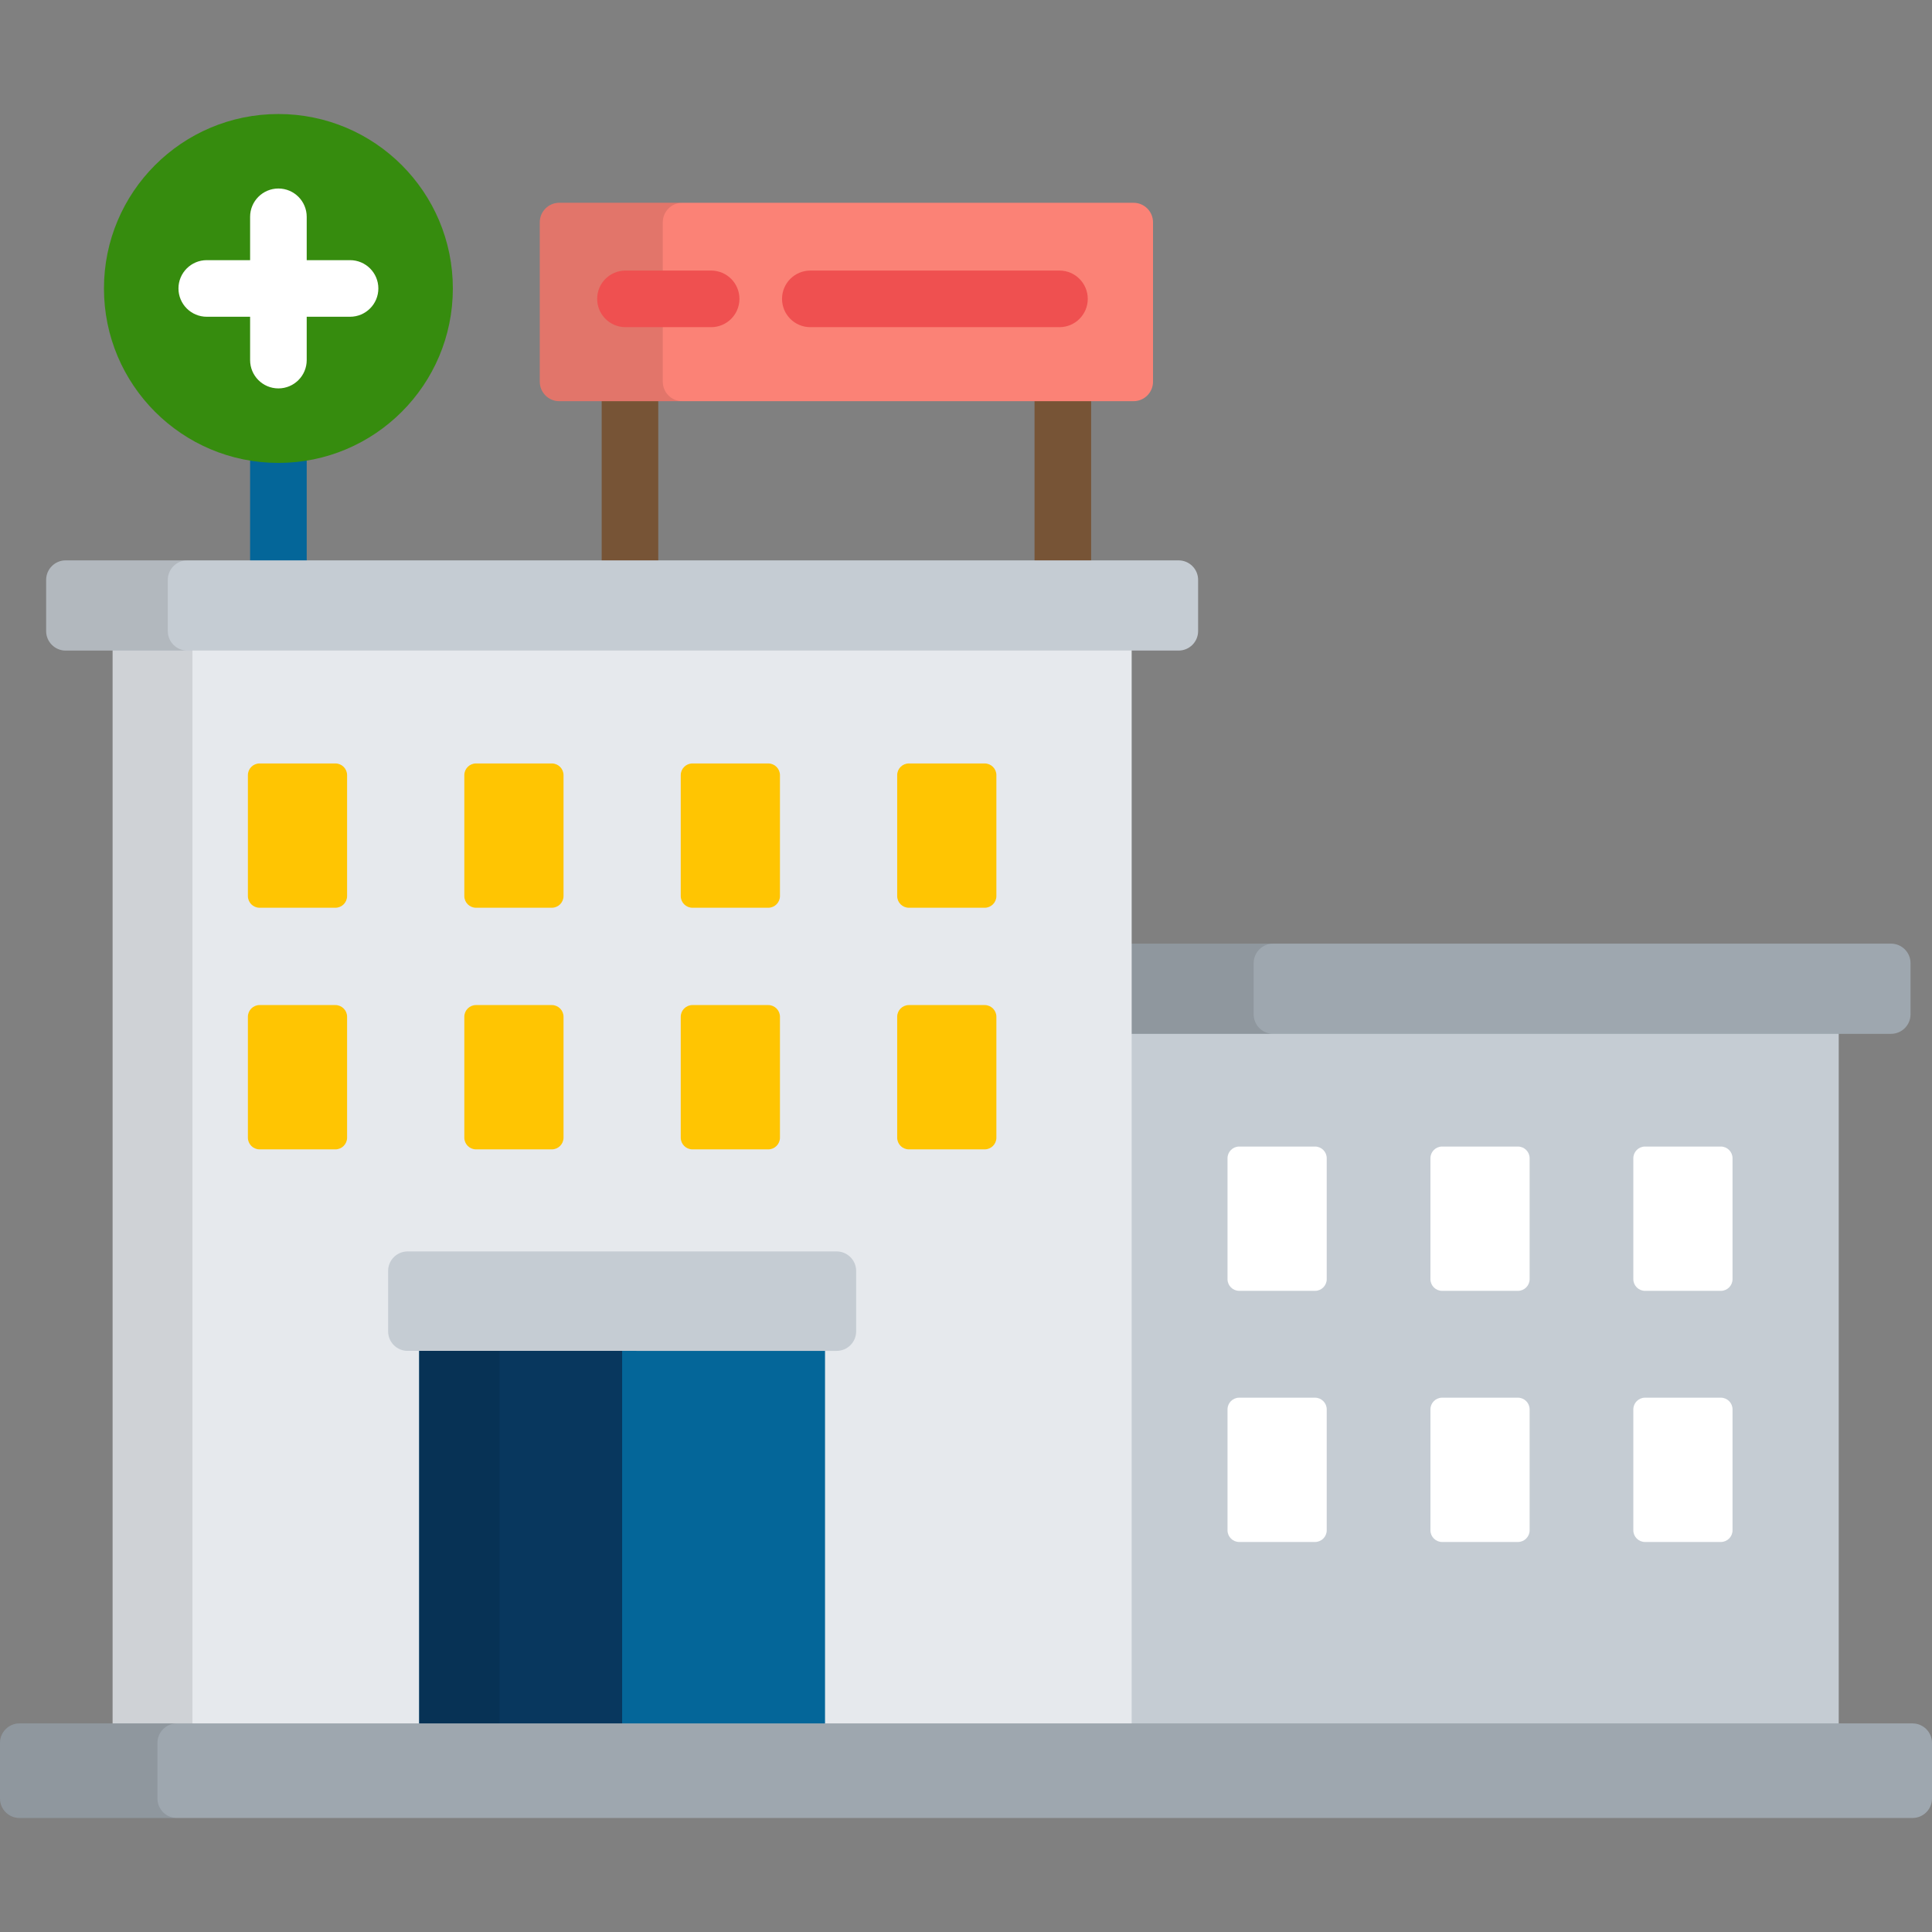 <?xml version="1.0" encoding="iso-8859-1"?>
<!-- Generator: Adobe Illustrator 19.0.0, SVG Export Plug-In . SVG Version: 6.00 Build 0)  -->
<svg version="1.1" id="Capa_1" xmlns="http://www.w3.org/2000/svg" xmlns:xlink="http://www.w3.org/1999/xlink" x="0px" y="0px"
	 viewBox="0 0 512 512" style="enable-background:new 0 0 512 512;" xml:space="preserve">
<rect x="0" y="0" width="512" height="512" fill="#808080" stroke="none"/>
<rect x="298.06" y="271.047" style="fill:#C5CCD3;" width="189.22" height="186.89"/>
<path style="fill:#9EA7AF;" d="M501.159,250.077H298.055v23.899H501.16c2.833,0,5.151-2.318,5.151-5.151v-13.597
	C506.31,252.395,503.992,250.077,501.159,250.077z"/>
<path style="opacity:0.1;enable-background:new    ;" d="M332.233,268.825v-13.597c0-2.833,2.318-5.151,5.151-5.151h-39.33v23.899
	h39.33C334.551,273.976,332.233,271.658,332.233,268.825z"/>
<path style="fill:#046699;" d="M73.782,121.467c-2.555,0-5.058-0.216-7.5-0.615v28.851c0,0.099,0.011,0.195,0.015,0.294h14.971
	c0.003-0.099,0.015-0.195,0.015-0.294v-28.851C78.84,121.251,76.336,121.467,73.782,121.467z"/>
<circle style="fill:#368C0E;" cx="73.78" cy="76.447" r="46.23"/>
<path style="fill:#FFFFFF;" d="M92.768,68.944H81.282V57.458c0-4.142-3.358-7.5-7.5-7.5s-7.5,3.358-7.5,7.5v11.486H54.795
	c-4.142,0-7.5,3.358-7.5,7.5s3.358,7.5,7.5,7.5h11.486v11.487c0,4.142,3.358,7.5,7.5,7.5s7.5-3.358,7.5-7.5V83.944h11.486
	c4.142,0,7.5-3.358,7.5-7.5S96.91,68.944,92.768,68.944z"/>
<g>
	<rect x="159.45" y="104.997" style="fill:#775436;" width="15" height="45"/>
	<rect x="274.16" y="104.997" style="fill:#775436;" width="15" height="45"/>
</g>
<rect x="29.845" y="171.217" style="fill:#E6E9ED;" width="270.06" height="286.73"/>
<rect x="29.845" y="171.217" style="opacity:0.1;enable-background:new    ;" width="21.15" height="286.73"/>
<path style="fill:#C5CCD3;" d="M317.511,167.257c0,2.833-2.318,5.15-5.151,5.15H17.385c-2.833,0-5.151-2.317-5.151-5.15V153.66
	c0-2.833,2.318-5.151,5.151-5.151H312.36c2.833,0,5.151,2.318,5.151,5.151V167.257z"/>
<path style="opacity:0.1;enable-background:new    ;" d="M44.469,167.257V153.66c0-2.833,2.318-5.151,5.151-5.151H17.385
	c-2.833,0-5.151,2.318-5.151,5.151v13.597c0,2.833,2.318,5.15,5.151,5.15H49.62C46.787,172.407,44.469,170.09,44.469,167.257z"/>
<rect x="111.1" y="356.347" style="fill:#046699;" width="107.54" height="101.59"/>
<rect x="111.1" y="356.347" style="fill:#08375E;" width="53.771" height="101.59"/>
<rect x="111.1" y="356.347" style="opacity:0.1;enable-background:new    ;" width="21.278" height="101.59"/>
<path style="fill:#C5CCD3;" d="M226.886,352.846c0,2.833-2.318,5.151-5.151,5.151H108.01c-2.833,0-5.151-2.318-5.151-5.151v-16.051
	c0-2.833,2.318-5.151,5.151-5.151h113.726c2.833,0,5.151,2.318,5.151,5.151L226.886,352.846L226.886,352.846z"/>
<g>
	<path style="fill:#FFC502;" d="M91.982,237.471c0,1.7-1.391,3.091-3.09,3.091H68.784c-1.7,0-3.09-1.391-3.09-3.091v-32.057
		c0-1.7,1.391-3.09,3.09-3.09h20.108c1.699,0,3.09,1.391,3.09,3.09C91.982,205.413,91.982,237.471,91.982,237.471z"/>
	<path style="fill:#FFC502;" d="M149.338,237.471c0,1.7-1.391,3.091-3.09,3.091H126.14c-1.7,0-3.09-1.391-3.09-3.091v-32.057
		c0-1.7,1.391-3.09,3.09-3.09h20.108c1.7,0,3.09,1.391,3.09,3.09V237.471z"/>
	<path style="fill:#FFC502;" d="M206.695,237.471c0,1.7-1.391,3.091-3.091,3.091h-20.107c-1.7,0-3.091-1.391-3.091-3.091v-32.057
		c0-1.7,1.391-3.09,3.091-3.09h20.107c1.7,0,3.091,1.391,3.091,3.09V237.471z"/>
	<path style="fill:#FFC502;" d="M264.052,237.471c0,1.7-1.391,3.091-3.09,3.091h-20.108c-1.7,0-3.09-1.391-3.09-3.091v-32.057
		c0-1.7,1.391-3.09,3.09-3.09h20.108c1.7,0,3.09,1.391,3.09,3.09V237.471z"/>
	<path style="fill:#FFC502;" d="M91.982,301.502c0,1.7-1.391,3.091-3.09,3.091H68.784c-1.7,0-3.09-1.391-3.09-3.091v-32.057
		c0-1.7,1.391-3.091,3.09-3.091h20.108c1.699,0,3.09,1.391,3.09,3.091C91.982,269.445,91.982,301.502,91.982,301.502z"/>
	<path style="fill:#FFC502;" d="M149.338,301.502c0,1.7-1.391,3.091-3.09,3.091H126.14c-1.7,0-3.09-1.391-3.09-3.091v-32.057
		c0-1.7,1.391-3.091,3.09-3.091h20.108c1.7,0,3.09,1.391,3.09,3.091V301.502z"/>
	<path style="fill:#FFC502;" d="M206.695,301.502c0,1.7-1.391,3.091-3.091,3.091h-20.107c-1.7,0-3.091-1.391-3.091-3.091v-32.057
		c0-1.7,1.391-3.091,3.091-3.091h20.107c1.7,0,3.091,1.391,3.091,3.091V301.502z"/>
	<path style="fill:#FFC502;" d="M264.052,301.502c0,1.7-1.391,3.091-3.09,3.091h-20.108c-1.7,0-3.09-1.391-3.09-3.091v-32.057
		c0-1.7,1.391-3.091,3.09-3.091h20.108c1.7,0,3.09,1.391,3.09,3.091V301.502z"/>
</g>
<path style="fill:#FB8276;" d="M305.562,101.167c0,2.833-2.318,5.151-5.151,5.151H148.202c-2.833,0-5.151-2.318-5.151-5.151V58.893
	c0-2.833,2.318-5.151,5.151-5.151h152.209c2.833,0,5.151,2.318,5.151,5.151V101.167z"/>
<path style="opacity:0.1;enable-background:new    ;" d="M175.646,101.167V58.893c0-2.833,2.318-5.151,5.151-5.151h-32.595
	c-2.833,0-5.151,2.318-5.151,5.151v42.275c0,2.833,2.318,5.151,5.151,5.151h32.595C177.964,106.318,175.646,104,175.646,101.167z"/>
<g>
	<path style="fill:#EF5050;" d="M188.459,86.702h-22.704c-4.142,0-7.5-3.358-7.5-7.5s3.358-7.5,7.5-7.5h22.704
		c4.142,0,7.5,3.358,7.5,7.5S192.601,86.702,188.459,86.702z"/>
	<path style="fill:#EF5050;" d="M280.768,86.702h-66.021c-4.142,0-7.5-3.358-7.5-7.5s3.358-7.5,7.5-7.5h66.021
		c4.142,0,7.5,3.358,7.5,7.5S284.91,86.702,280.768,86.702z"/>
</g>
<g>
	<path style="fill:#FFFFFF;" d="M351.595,338.997c0,1.7-1.391,3.09-3.091,3.09h-20.107c-1.7,0-3.091-1.391-3.091-3.09V306.94
		c0-1.7,1.391-3.091,3.091-3.091h20.107c1.7,0,3.091,1.391,3.091,3.091V338.997z"/>
	<path style="fill:#FFFFFF;" d="M405.366,338.997c0,1.7-1.391,3.09-3.09,3.09h-20.107c-1.7,0-3.09-1.391-3.09-3.09V306.94
		c0-1.7,1.391-3.091,3.09-3.091h20.107c1.7,0,3.09,1.391,3.09,3.091V338.997z"/>
	<path style="fill:#FFFFFF;" d="M459.138,338.997c0,1.7-1.391,3.09-3.09,3.09H435.94c-1.7,0-3.09-1.391-3.09-3.09V306.94
		c0-1.7,1.391-3.091,3.09-3.091h20.108c1.7,0,3.09,1.391,3.09,3.091V338.997z"/>
	<path style="fill:#FFFFFF;" d="M351.595,405.55c0,1.7-1.391,3.09-3.091,3.09h-20.107c-1.7,0-3.091-1.391-3.091-3.09v-32.057
		c0-1.7,1.391-3.091,3.091-3.091h20.107c1.7,0,3.091,1.391,3.091,3.091V405.55z"/>
	<path style="fill:#FFFFFF;" d="M405.366,405.55c0,1.7-1.391,3.09-3.09,3.09h-20.107c-1.7,0-3.09-1.391-3.09-3.09v-32.057
		c0-1.7,1.391-3.091,3.09-3.091h20.107c1.7,0,3.09,1.391,3.09,3.091V405.55z"/>
	<path style="fill:#FFFFFF;" d="M459.138,405.55c0,1.7-1.391,3.09-3.09,3.09H435.94c-1.7,0-3.09-1.391-3.09-3.09v-32.057
		c0-1.7,1.391-3.091,3.09-3.091h20.108c1.7,0,3.09,1.391,3.09,3.091V405.55z"/>
</g>
<path style="fill:#9EA7AF;" d="M512,476.633c0,2.833-2.318,5.151-5.151,5.151H5.151c-2.833,0-5.151-2.318-5.151-5.151v-14.758
	c0-2.833,2.318-5.151,5.151-5.151h501.698c2.833,0,5.151,2.318,5.151,5.151V476.633z"/>
<path style="opacity:0.1;enable-background:new    ;" d="M41.722,476.633v-14.758c0-2.833,2.318-5.151,5.151-5.151H5.151
	c-2.833,0-5.151,2.318-5.151,5.151v14.758c0,2.833,2.318,5.151,5.151,5.151h41.722C44.04,481.784,41.722,479.466,41.722,476.633z"/>
<g>
</g>
<g>
</g>
<g>
</g>
<g>
</g>
<g>
</g>
<g>
</g>
<g>
</g>
<g>
</g>
<g>
</g>
<g>
</g>
<g>
</g>
<g>
</g>
<g>
</g>
<g>
</g>
<g>
</g>
</svg>
